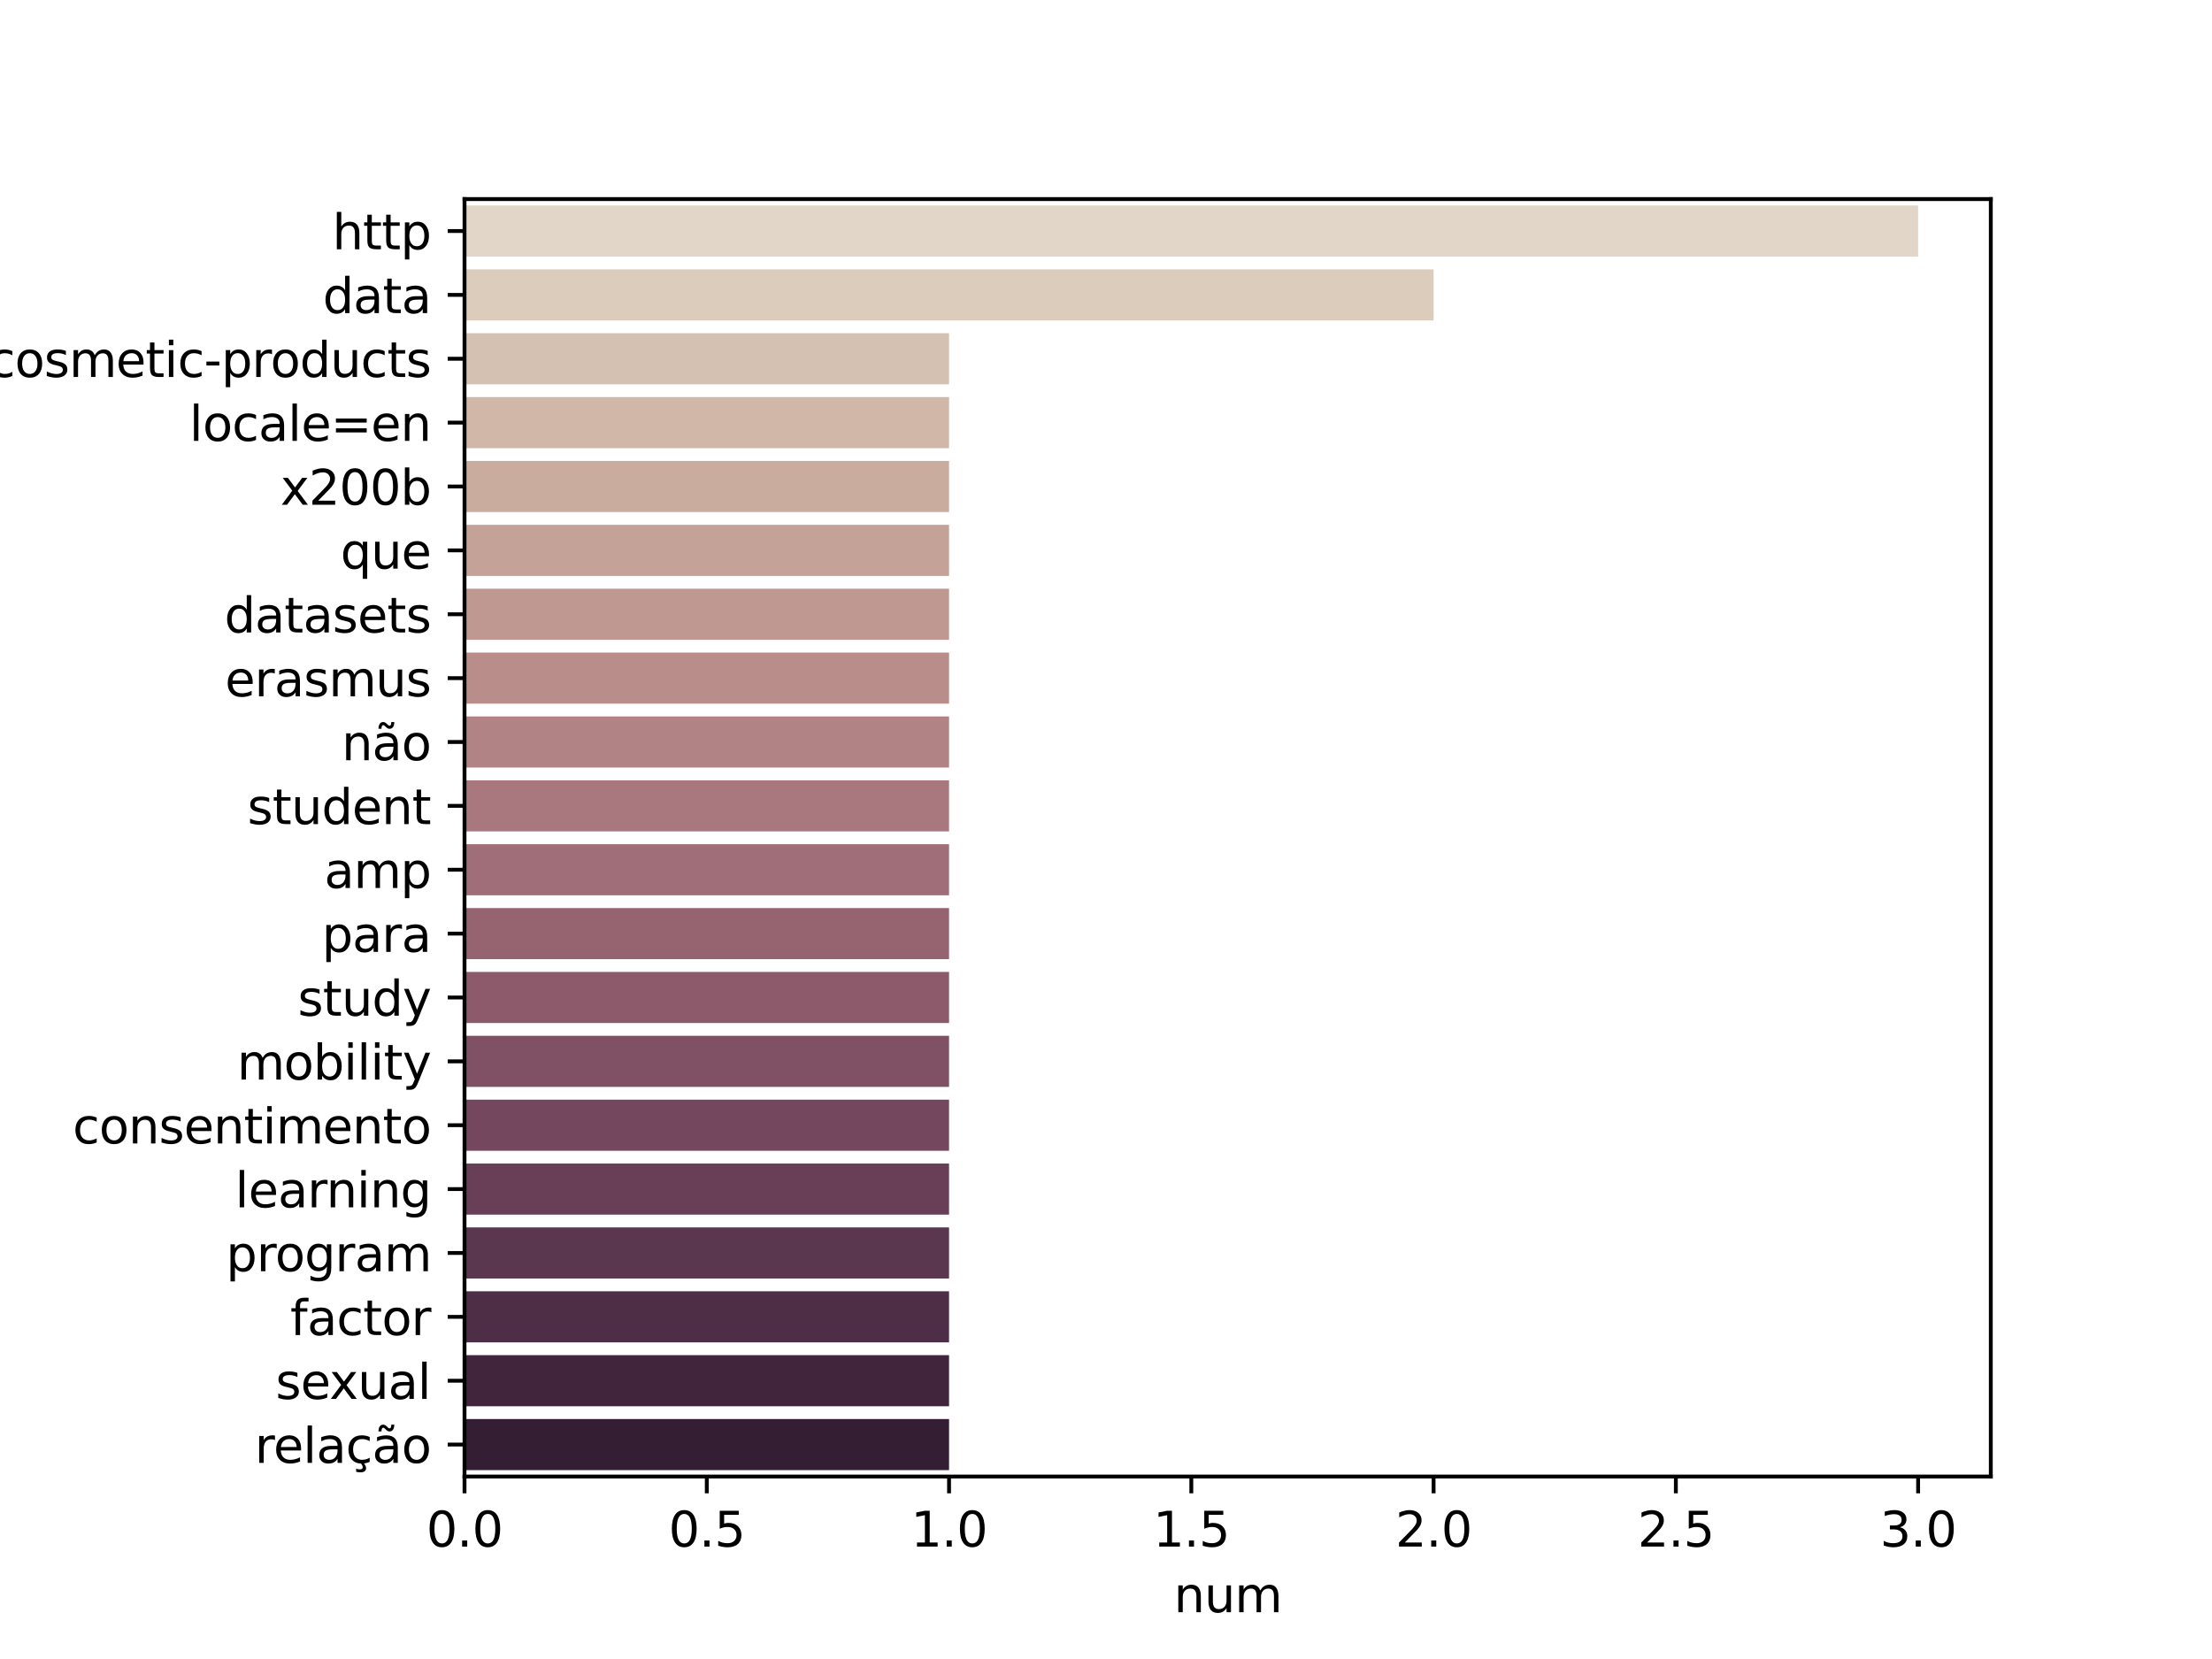 <?xml version="1.0" encoding="utf-8" standalone="no"?>
<!DOCTYPE svg PUBLIC "-//W3C//DTD SVG 1.1//EN"
  "http://www.w3.org/Graphics/SVG/1.1/DTD/svg11.dtd">
<svg xmlns:xlink="http://www.w3.org/1999/xlink" width="460.8pt" height="345.6pt" viewBox="0 0 460.8 345.6" xmlns="http://www.w3.org/2000/svg" version="1.1">
 <defs>
  <style type="text/css">*{stroke-linejoin: round; stroke-linecap: butt}</style>
 </defs>
 <g id="figure_1">
  <g id="patch_1">
   <path d="M 0 345.6 
L 460.8 345.6 
L 460.8 0 
L 0 0 
z
" style="fill: #ffffff"/>
  </g>
  <g id="axes_1">
   <g id="patch_2">
    <path d="M 96.768 307.584 
L 414.72 307.584 
L 414.72 41.472 
L 96.768 41.472 
z
" style="fill: #ffffff"/>
   </g>
   <g id="patch_3">
    <path d="M 96.768 42.803 
L 399.579 42.803 
L 399.579 53.447 
L 96.768 53.447 
z
" clip-path="url(#pf8a9dc7a94)" style="fill: #e1d6c7"/>
   </g>
   <g id="patch_4">
    <path d="M 96.768 56.108 
L 298.642 56.108 
L 298.642 66.753 
L 96.768 66.753 
z
" clip-path="url(#pf8a9dc7a94)" style="fill: #dbccbc"/>
   </g>
   <g id="patch_5">
    <path d="M 96.768 69.414 
L 197.705 69.414 
L 197.705 80.058 
L 96.768 80.058 
z
" clip-path="url(#pf8a9dc7a94)" style="fill: #d5c1b1"/>
   </g>
   <g id="patch_6">
    <path d="M 96.768 82.719 
L 197.705 82.719 
L 197.705 93.364 
L 96.768 93.364 
z
" clip-path="url(#pf8a9dc7a94)" style="fill: #d0b7a8"/>
   </g>
   <g id="patch_7">
    <path d="M 96.768 96.025 
L 197.705 96.025 
L 197.705 106.669 
L 96.768 106.669 
z
" clip-path="url(#pf8a9dc7a94)" style="fill: #caac9f"/>
   </g>
   <g id="patch_8">
    <path d="M 96.768 109.331 
L 197.705 109.331 
L 197.705 119.975 
L 96.768 119.975 
z
" clip-path="url(#pf8a9dc7a94)" style="fill: #c5a297"/>
   </g>
   <g id="patch_9">
    <path d="M 96.768 122.636 
L 197.705 122.636 
L 197.705 133.281 
L 96.768 133.281 
z
" clip-path="url(#pf8a9dc7a94)" style="fill: #bf9891"/>
   </g>
   <g id="patch_10">
    <path d="M 96.768 135.942 
L 197.705 135.942 
L 197.705 146.586 
L 96.768 146.586 
z
" clip-path="url(#pf8a9dc7a94)" style="fill: #b98d8a"/>
   </g>
   <g id="patch_11">
    <path d="M 96.768 149.247 
L 197.705 149.247 
L 197.705 159.892 
L 96.768 159.892 
z
" clip-path="url(#pf8a9dc7a94)" style="fill: #b28384"/>
   </g>
   <g id="patch_12">
    <path d="M 96.768 162.553 
L 197.705 162.553 
L 197.705 173.197 
L 96.768 173.197 
z
" clip-path="url(#pf8a9dc7a94)" style="fill: #a9787e"/>
   </g>
   <g id="patch_13">
    <path d="M 96.768 175.859 
L 197.705 175.859 
L 197.705 186.503 
L 96.768 186.503 
z
" clip-path="url(#pf8a9dc7a94)" style="fill: #a06e78"/>
   </g>
   <g id="patch_14">
    <path d="M 96.768 189.164 
L 197.705 189.164 
L 197.705 199.809 
L 96.768 199.809 
z
" clip-path="url(#pf8a9dc7a94)" style="fill: #966371"/>
   </g>
   <g id="patch_15">
    <path d="M 96.768 202.47 
L 197.705 202.47 
L 197.705 213.114 
L 96.768 213.114 
z
" clip-path="url(#pf8a9dc7a94)" style="fill: #8c5a6b"/>
   </g>
   <g id="patch_16">
    <path d="M 96.768 215.775 
L 197.705 215.775 
L 197.705 226.42 
L 96.768 226.42 
z
" clip-path="url(#pf8a9dc7a94)" style="fill: #805065"/>
   </g>
   <g id="patch_17">
    <path d="M 96.768 229.081 
L 197.705 229.081 
L 197.705 239.725 
L 96.768 239.725 
z
" clip-path="url(#pf8a9dc7a94)" style="fill: #74475e"/>
   </g>
   <g id="patch_18">
    <path d="M 96.768 242.387 
L 197.705 242.387 
L 197.705 253.031 
L 96.768 253.031 
z
" clip-path="url(#pf8a9dc7a94)" style="fill: #683f57"/>
   </g>
   <g id="patch_19">
    <path d="M 96.768 255.692 
L 197.705 255.692 
L 197.705 266.337 
L 96.768 266.337 
z
" clip-path="url(#pf8a9dc7a94)" style="fill: #5b364f"/>
   </g>
   <g id="patch_20">
    <path d="M 96.768 268.998 
L 197.705 268.998 
L 197.705 279.642 
L 96.768 279.642 
z
" clip-path="url(#pf8a9dc7a94)" style="fill: #4e2e46"/>
   </g>
   <g id="patch_21">
    <path d="M 96.768 282.303 
L 197.705 282.303 
L 197.705 292.948 
L 96.768 292.948 
z
" clip-path="url(#pf8a9dc7a94)" style="fill: #40253c"/>
   </g>
   <g id="patch_22">
    <path d="M 96.768 295.609 
L 197.705 295.609 
L 197.705 306.253 
L 96.768 306.253 
z
" clip-path="url(#pf8a9dc7a94)" style="fill: #331e33"/>
   </g>
   <g id="matplotlib.axis_1">
    <g id="xtick_1">
     <g id="line2d_1">
      <defs>
       <path id="mf144e8d1ea" d="M 0 0 
L 0 3.5 
" style="stroke: #000000; stroke-width: 0.8"/>
      </defs>
      <g>
       <use xlink:href="#mf144e8d1ea" x="96.768" y="307.584" style="stroke: #000000; stroke-width: 0.8"/>
      </g>
     </g>
     <g id="text_1">
      <!-- 0.0 -->
      <g transform="translate(88.816 322.182)scale(0.1 -0.1)">
       <defs>
        <path id="DejaVuSans-30" d="M 2034 4250 
Q 1547 4250 1301 3770 
Q 1056 3291 1056 2328 
Q 1056 1369 1301 889 
Q 1547 409 2034 409 
Q 2525 409 2770 889 
Q 3016 1369 3016 2328 
Q 3016 3291 2770 3770 
Q 2525 4250 2034 4250 
z
M 2034 4750 
Q 2819 4750 3233 4129 
Q 3647 3509 3647 2328 
Q 3647 1150 3233 529 
Q 2819 -91 2034 -91 
Q 1250 -91 836 529 
Q 422 1150 422 2328 
Q 422 3509 836 4129 
Q 1250 4750 2034 4750 
z
" transform="scale(0.016)"/>
        <path id="DejaVuSans-2e" d="M 684 794 
L 1344 794 
L 1344 0 
L 684 0 
L 684 794 
z
" transform="scale(0.016)"/>
       </defs>
       <use xlink:href="#DejaVuSans-30"/>
       <use xlink:href="#DejaVuSans-2e" x="63.623"/>
       <use xlink:href="#DejaVuSans-30" x="95.41"/>
      </g>
     </g>
    </g>
    <g id="xtick_2">
     <g id="line2d_2">
      <g>
       <use xlink:href="#mf144e8d1ea" x="147.237" y="307.584" style="stroke: #000000; stroke-width: 0.8"/>
      </g>
     </g>
     <g id="text_2">
      <!-- 0.5 -->
      <g transform="translate(139.285 322.182)scale(0.1 -0.1)">
       <defs>
        <path id="DejaVuSans-35" d="M 691 4666 
L 3169 4666 
L 3169 4134 
L 1269 4134 
L 1269 2991 
Q 1406 3038 1543 3061 
Q 1681 3084 1819 3084 
Q 2600 3084 3056 2656 
Q 3513 2228 3513 1497 
Q 3513 744 3044 326 
Q 2575 -91 1722 -91 
Q 1428 -91 1123 -41 
Q 819 9 494 109 
L 494 744 
Q 775 591 1075 516 
Q 1375 441 1709 441 
Q 2250 441 2565 725 
Q 2881 1009 2881 1497 
Q 2881 1984 2565 2268 
Q 2250 2553 1709 2553 
Q 1456 2553 1204 2497 
Q 953 2441 691 2322 
L 691 4666 
z
" transform="scale(0.016)"/>
       </defs>
       <use xlink:href="#DejaVuSans-30"/>
       <use xlink:href="#DejaVuSans-2e" x="63.623"/>
       <use xlink:href="#DejaVuSans-35" x="95.41"/>
      </g>
     </g>
    </g>
    <g id="xtick_3">
     <g id="line2d_3">
      <g>
       <use xlink:href="#mf144e8d1ea" x="197.705" y="307.584" style="stroke: #000000; stroke-width: 0.8"/>
      </g>
     </g>
     <g id="text_3">
      <!-- 1.0 -->
      <g transform="translate(189.754 322.182)scale(0.1 -0.1)">
       <defs>
        <path id="DejaVuSans-31" d="M 794 531 
L 1825 531 
L 1825 4091 
L 703 3866 
L 703 4441 
L 1819 4666 
L 2450 4666 
L 2450 531 
L 3481 531 
L 3481 0 
L 794 0 
L 794 531 
z
" transform="scale(0.016)"/>
       </defs>
       <use xlink:href="#DejaVuSans-31"/>
       <use xlink:href="#DejaVuSans-2e" x="63.623"/>
       <use xlink:href="#DejaVuSans-30" x="95.41"/>
      </g>
     </g>
    </g>
    <g id="xtick_4">
     <g id="line2d_4">
      <g>
       <use xlink:href="#mf144e8d1ea" x="248.174" y="307.584" style="stroke: #000000; stroke-width: 0.8"/>
      </g>
     </g>
     <g id="text_4">
      <!-- 1.5 -->
      <g transform="translate(240.222 322.182)scale(0.1 -0.1)">
       <use xlink:href="#DejaVuSans-31"/>
       <use xlink:href="#DejaVuSans-2e" x="63.623"/>
       <use xlink:href="#DejaVuSans-35" x="95.41"/>
      </g>
     </g>
    </g>
    <g id="xtick_5">
     <g id="line2d_5">
      <g>
       <use xlink:href="#mf144e8d1ea" x="298.642" y="307.584" style="stroke: #000000; stroke-width: 0.8"/>
      </g>
     </g>
     <g id="text_5">
      <!-- 2.0 -->
      <g transform="translate(290.691 322.182)scale(0.1 -0.1)">
       <defs>
        <path id="DejaVuSans-32" d="M 1228 531 
L 3431 531 
L 3431 0 
L 469 0 
L 469 531 
Q 828 903 1448 1529 
Q 2069 2156 2228 2338 
Q 2531 2678 2651 2914 
Q 2772 3150 2772 3378 
Q 2772 3750 2511 3984 
Q 2250 4219 1831 4219 
Q 1534 4219 1204 4116 
Q 875 4013 500 3803 
L 500 4441 
Q 881 4594 1212 4672 
Q 1544 4750 1819 4750 
Q 2544 4750 2975 4387 
Q 3406 4025 3406 3419 
Q 3406 3131 3298 2873 
Q 3191 2616 2906 2266 
Q 2828 2175 2409 1742 
Q 1991 1309 1228 531 
z
" transform="scale(0.016)"/>
       </defs>
       <use xlink:href="#DejaVuSans-32"/>
       <use xlink:href="#DejaVuSans-2e" x="63.623"/>
       <use xlink:href="#DejaVuSans-30" x="95.41"/>
      </g>
     </g>
    </g>
    <g id="xtick_6">
     <g id="line2d_6">
      <g>
       <use xlink:href="#mf144e8d1ea" x="349.111" y="307.584" style="stroke: #000000; stroke-width: 0.8"/>
      </g>
     </g>
     <g id="text_6">
      <!-- 2.5 -->
      <g transform="translate(341.159 322.182)scale(0.1 -0.1)">
       <use xlink:href="#DejaVuSans-32"/>
       <use xlink:href="#DejaVuSans-2e" x="63.623"/>
       <use xlink:href="#DejaVuSans-35" x="95.41"/>
      </g>
     </g>
    </g>
    <g id="xtick_7">
     <g id="line2d_7">
      <g>
       <use xlink:href="#mf144e8d1ea" x="399.579" y="307.584" style="stroke: #000000; stroke-width: 0.8"/>
      </g>
     </g>
     <g id="text_7">
      <!-- 3.0 -->
      <g transform="translate(391.628 322.182)scale(0.1 -0.1)">
       <defs>
        <path id="DejaVuSans-33" d="M 2597 2516 
Q 3050 2419 3304 2112 
Q 3559 1806 3559 1356 
Q 3559 666 3084 287 
Q 2609 -91 1734 -91 
Q 1441 -91 1130 -33 
Q 819 25 488 141 
L 488 750 
Q 750 597 1062 519 
Q 1375 441 1716 441 
Q 2309 441 2620 675 
Q 2931 909 2931 1356 
Q 2931 1769 2642 2001 
Q 2353 2234 1838 2234 
L 1294 2234 
L 1294 2753 
L 1863 2753 
Q 2328 2753 2575 2939 
Q 2822 3125 2822 3475 
Q 2822 3834 2567 4026 
Q 2313 4219 1838 4219 
Q 1578 4219 1281 4162 
Q 984 4106 628 3988 
L 628 4550 
Q 988 4650 1302 4700 
Q 1616 4750 1894 4750 
Q 2613 4750 3031 4423 
Q 3450 4097 3450 3541 
Q 3450 3153 3228 2886 
Q 3006 2619 2597 2516 
z
" transform="scale(0.016)"/>
       </defs>
       <use xlink:href="#DejaVuSans-33"/>
       <use xlink:href="#DejaVuSans-2e" x="63.623"/>
       <use xlink:href="#DejaVuSans-30" x="95.41"/>
      </g>
     </g>
    </g>
    <g id="text_8">
     <!-- num -->
     <g transform="translate(244.536 335.861)scale(0.1 -0.1)">
      <defs>
       <path id="DejaVuSans-6e" d="M 3513 2113 
L 3513 0 
L 2938 0 
L 2938 2094 
Q 2938 2591 2744 2837 
Q 2550 3084 2163 3084 
Q 1697 3084 1428 2787 
Q 1159 2491 1159 1978 
L 1159 0 
L 581 0 
L 581 3500 
L 1159 3500 
L 1159 2956 
Q 1366 3272 1645 3428 
Q 1925 3584 2291 3584 
Q 2894 3584 3203 3211 
Q 3513 2838 3513 2113 
z
" transform="scale(0.016)"/>
       <path id="DejaVuSans-75" d="M 544 1381 
L 544 3500 
L 1119 3500 
L 1119 1403 
Q 1119 906 1312 657 
Q 1506 409 1894 409 
Q 2359 409 2629 706 
Q 2900 1003 2900 1516 
L 2900 3500 
L 3475 3500 
L 3475 0 
L 2900 0 
L 2900 538 
Q 2691 219 2414 64 
Q 2138 -91 1772 -91 
Q 1169 -91 856 284 
Q 544 659 544 1381 
z
M 1991 3584 
L 1991 3584 
z
" transform="scale(0.016)"/>
       <path id="DejaVuSans-6d" d="M 3328 2828 
Q 3544 3216 3844 3400 
Q 4144 3584 4550 3584 
Q 5097 3584 5394 3201 
Q 5691 2819 5691 2113 
L 5691 0 
L 5113 0 
L 5113 2094 
Q 5113 2597 4934 2840 
Q 4756 3084 4391 3084 
Q 3944 3084 3684 2787 
Q 3425 2491 3425 1978 
L 3425 0 
L 2847 0 
L 2847 2094 
Q 2847 2600 2669 2842 
Q 2491 3084 2119 3084 
Q 1678 3084 1418 2786 
Q 1159 2488 1159 1978 
L 1159 0 
L 581 0 
L 581 3500 
L 1159 3500 
L 1159 2956 
Q 1356 3278 1631 3431 
Q 1906 3584 2284 3584 
Q 2666 3584 2933 3390 
Q 3200 3197 3328 2828 
z
" transform="scale(0.016)"/>
      </defs>
      <use xlink:href="#DejaVuSans-6e"/>
      <use xlink:href="#DejaVuSans-75" x="63.379"/>
      <use xlink:href="#DejaVuSans-6d" x="126.758"/>
     </g>
    </g>
   </g>
   <g id="matplotlib.axis_2">
    <g id="ytick_1">
     <g id="line2d_8">
      <defs>
       <path id="md3e082d4e5" d="M 0 0 
L -3.5 0 
" style="stroke: #000000; stroke-width: 0.8"/>
      </defs>
      <g>
       <use xlink:href="#md3e082d4e5" x="96.768" y="48.125" style="stroke: #000000; stroke-width: 0.8"/>
      </g>
     </g>
     <g id="text_9">
      <!-- http -->
      <g transform="translate(69.241 51.924)scale(0.1 -0.1)">
       <defs>
        <path id="DejaVuSans-68" d="M 3513 2113 
L 3513 0 
L 2938 0 
L 2938 2094 
Q 2938 2591 2744 2837 
Q 2550 3084 2163 3084 
Q 1697 3084 1428 2787 
Q 1159 2491 1159 1978 
L 1159 0 
L 581 0 
L 581 4863 
L 1159 4863 
L 1159 2956 
Q 1366 3272 1645 3428 
Q 1925 3584 2291 3584 
Q 2894 3584 3203 3211 
Q 3513 2838 3513 2113 
z
" transform="scale(0.016)"/>
        <path id="DejaVuSans-74" d="M 1172 4494 
L 1172 3500 
L 2356 3500 
L 2356 3053 
L 1172 3053 
L 1172 1153 
Q 1172 725 1289 603 
Q 1406 481 1766 481 
L 2356 481 
L 2356 0 
L 1766 0 
Q 1100 0 847 248 
Q 594 497 594 1153 
L 594 3053 
L 172 3053 
L 172 3500 
L 594 3500 
L 594 4494 
L 1172 4494 
z
" transform="scale(0.016)"/>
        <path id="DejaVuSans-70" d="M 1159 525 
L 1159 -1331 
L 581 -1331 
L 581 3500 
L 1159 3500 
L 1159 2969 
Q 1341 3281 1617 3432 
Q 1894 3584 2278 3584 
Q 2916 3584 3314 3078 
Q 3713 2572 3713 1747 
Q 3713 922 3314 415 
Q 2916 -91 2278 -91 
Q 1894 -91 1617 61 
Q 1341 213 1159 525 
z
M 3116 1747 
Q 3116 2381 2855 2742 
Q 2594 3103 2138 3103 
Q 1681 3103 1420 2742 
Q 1159 2381 1159 1747 
Q 1159 1113 1420 752 
Q 1681 391 2138 391 
Q 2594 391 2855 752 
Q 3116 1113 3116 1747 
z
" transform="scale(0.016)"/>
       </defs>
       <use xlink:href="#DejaVuSans-68"/>
       <use xlink:href="#DejaVuSans-74" x="63.379"/>
       <use xlink:href="#DejaVuSans-74" x="102.588"/>
       <use xlink:href="#DejaVuSans-70" x="141.797"/>
      </g>
     </g>
    </g>
    <g id="ytick_2">
     <g id="line2d_9">
      <g>
       <use xlink:href="#md3e082d4e5" x="96.768" y="61.43" style="stroke: #000000; stroke-width: 0.8"/>
      </g>
     </g>
     <g id="text_10">
      <!-- data -->
      <g transform="translate(67.243 65.23)scale(0.1 -0.1)">
       <defs>
        <path id="DejaVuSans-64" d="M 2906 2969 
L 2906 4863 
L 3481 4863 
L 3481 0 
L 2906 0 
L 2906 525 
Q 2725 213 2448 61 
Q 2172 -91 1784 -91 
Q 1150 -91 751 415 
Q 353 922 353 1747 
Q 353 2572 751 3078 
Q 1150 3584 1784 3584 
Q 2172 3584 2448 3432 
Q 2725 3281 2906 2969 
z
M 947 1747 
Q 947 1113 1208 752 
Q 1469 391 1925 391 
Q 2381 391 2643 752 
Q 2906 1113 2906 1747 
Q 2906 2381 2643 2742 
Q 2381 3103 1925 3103 
Q 1469 3103 1208 2742 
Q 947 2381 947 1747 
z
" transform="scale(0.016)"/>
        <path id="DejaVuSans-61" d="M 2194 1759 
Q 1497 1759 1228 1600 
Q 959 1441 959 1056 
Q 959 750 1161 570 
Q 1363 391 1709 391 
Q 2188 391 2477 730 
Q 2766 1069 2766 1631 
L 2766 1759 
L 2194 1759 
z
M 3341 1997 
L 3341 0 
L 2766 0 
L 2766 531 
Q 2569 213 2275 61 
Q 1981 -91 1556 -91 
Q 1019 -91 701 211 
Q 384 513 384 1019 
Q 384 1609 779 1909 
Q 1175 2209 1959 2209 
L 2766 2209 
L 2766 2266 
Q 2766 2663 2505 2880 
Q 2244 3097 1772 3097 
Q 1472 3097 1187 3025 
Q 903 2953 641 2809 
L 641 3341 
Q 956 3463 1253 3523 
Q 1550 3584 1831 3584 
Q 2591 3584 2966 3190 
Q 3341 2797 3341 1997 
z
" transform="scale(0.016)"/>
       </defs>
       <use xlink:href="#DejaVuSans-64"/>
       <use xlink:href="#DejaVuSans-61" x="63.477"/>
       <use xlink:href="#DejaVuSans-74" x="124.756"/>
       <use xlink:href="#DejaVuSans-61" x="163.965"/>
      </g>
     </g>
    </g>
    <g id="ytick_3">
     <g id="line2d_10">
      <g>
       <use xlink:href="#md3e082d4e5" x="96.768" y="74.736" style="stroke: #000000; stroke-width: 0.8"/>
      </g>
     </g>
     <g id="text_11">
      <!-- //data.europa.eu/data/datasets/cosmetic-ingredient-database-2-list-of-substances-prohibited-in-cosmetic-products -->
      <g transform="translate(-482.755 78.535)scale(0.1 -0.1)">
       <defs>
        <path id="DejaVuSans-2f" d="M 1625 4666 
L 2156 4666 
L 531 -594 
L 0 -594 
L 1625 4666 
z
" transform="scale(0.016)"/>
        <path id="DejaVuSans-65" d="M 3597 1894 
L 3597 1613 
L 953 1613 
Q 991 1019 1311 708 
Q 1631 397 2203 397 
Q 2534 397 2845 478 
Q 3156 559 3463 722 
L 3463 178 
Q 3153 47 2828 -22 
Q 2503 -91 2169 -91 
Q 1331 -91 842 396 
Q 353 884 353 1716 
Q 353 2575 817 3079 
Q 1281 3584 2069 3584 
Q 2775 3584 3186 3129 
Q 3597 2675 3597 1894 
z
M 3022 2063 
Q 3016 2534 2758 2815 
Q 2500 3097 2075 3097 
Q 1594 3097 1305 2825 
Q 1016 2553 972 2059 
L 3022 2063 
z
" transform="scale(0.016)"/>
        <path id="DejaVuSans-72" d="M 2631 2963 
Q 2534 3019 2420 3045 
Q 2306 3072 2169 3072 
Q 1681 3072 1420 2755 
Q 1159 2438 1159 1844 
L 1159 0 
L 581 0 
L 581 3500 
L 1159 3500 
L 1159 2956 
Q 1341 3275 1631 3429 
Q 1922 3584 2338 3584 
Q 2397 3584 2469 3576 
Q 2541 3569 2628 3553 
L 2631 2963 
z
" transform="scale(0.016)"/>
        <path id="DejaVuSans-6f" d="M 1959 3097 
Q 1497 3097 1228 2736 
Q 959 2375 959 1747 
Q 959 1119 1226 758 
Q 1494 397 1959 397 
Q 2419 397 2687 759 
Q 2956 1122 2956 1747 
Q 2956 2369 2687 2733 
Q 2419 3097 1959 3097 
z
M 1959 3584 
Q 2709 3584 3137 3096 
Q 3566 2609 3566 1747 
Q 3566 888 3137 398 
Q 2709 -91 1959 -91 
Q 1206 -91 779 398 
Q 353 888 353 1747 
Q 353 2609 779 3096 
Q 1206 3584 1959 3584 
z
" transform="scale(0.016)"/>
        <path id="DejaVuSans-73" d="M 2834 3397 
L 2834 2853 
Q 2591 2978 2328 3040 
Q 2066 3103 1784 3103 
Q 1356 3103 1142 2972 
Q 928 2841 928 2578 
Q 928 2378 1081 2264 
Q 1234 2150 1697 2047 
L 1894 2003 
Q 2506 1872 2764 1633 
Q 3022 1394 3022 966 
Q 3022 478 2636 193 
Q 2250 -91 1575 -91 
Q 1294 -91 989 -36 
Q 684 19 347 128 
L 347 722 
Q 666 556 975 473 
Q 1284 391 1588 391 
Q 1994 391 2212 530 
Q 2431 669 2431 922 
Q 2431 1156 2273 1281 
Q 2116 1406 1581 1522 
L 1381 1569 
Q 847 1681 609 1914 
Q 372 2147 372 2553 
Q 372 3047 722 3315 
Q 1072 3584 1716 3584 
Q 2034 3584 2315 3537 
Q 2597 3491 2834 3397 
z
" transform="scale(0.016)"/>
        <path id="DejaVuSans-63" d="M 3122 3366 
L 3122 2828 
Q 2878 2963 2633 3030 
Q 2388 3097 2138 3097 
Q 1578 3097 1268 2742 
Q 959 2388 959 1747 
Q 959 1106 1268 751 
Q 1578 397 2138 397 
Q 2388 397 2633 464 
Q 2878 531 3122 666 
L 3122 134 
Q 2881 22 2623 -34 
Q 2366 -91 2075 -91 
Q 1284 -91 818 406 
Q 353 903 353 1747 
Q 353 2603 823 3093 
Q 1294 3584 2113 3584 
Q 2378 3584 2631 3529 
Q 2884 3475 3122 3366 
z
" transform="scale(0.016)"/>
        <path id="DejaVuSans-69" d="M 603 3500 
L 1178 3500 
L 1178 0 
L 603 0 
L 603 3500 
z
M 603 4863 
L 1178 4863 
L 1178 4134 
L 603 4134 
L 603 4863 
z
" transform="scale(0.016)"/>
        <path id="DejaVuSans-2d" d="M 313 2009 
L 1997 2009 
L 1997 1497 
L 313 1497 
L 313 2009 
z
" transform="scale(0.016)"/>
        <path id="DejaVuSans-67" d="M 2906 1791 
Q 2906 2416 2648 2759 
Q 2391 3103 1925 3103 
Q 1463 3103 1205 2759 
Q 947 2416 947 1791 
Q 947 1169 1205 825 
Q 1463 481 1925 481 
Q 2391 481 2648 825 
Q 2906 1169 2906 1791 
z
M 3481 434 
Q 3481 -459 3084 -895 
Q 2688 -1331 1869 -1331 
Q 1566 -1331 1297 -1286 
Q 1028 -1241 775 -1147 
L 775 -588 
Q 1028 -725 1275 -790 
Q 1522 -856 1778 -856 
Q 2344 -856 2625 -561 
Q 2906 -266 2906 331 
L 2906 616 
Q 2728 306 2450 153 
Q 2172 0 1784 0 
Q 1141 0 747 490 
Q 353 981 353 1791 
Q 353 2603 747 3093 
Q 1141 3584 1784 3584 
Q 2172 3584 2450 3431 
Q 2728 3278 2906 2969 
L 2906 3500 
L 3481 3500 
L 3481 434 
z
" transform="scale(0.016)"/>
        <path id="DejaVuSans-62" d="M 3116 1747 
Q 3116 2381 2855 2742 
Q 2594 3103 2138 3103 
Q 1681 3103 1420 2742 
Q 1159 2381 1159 1747 
Q 1159 1113 1420 752 
Q 1681 391 2138 391 
Q 2594 391 2855 752 
Q 3116 1113 3116 1747 
z
M 1159 2969 
Q 1341 3281 1617 3432 
Q 1894 3584 2278 3584 
Q 2916 3584 3314 3078 
Q 3713 2572 3713 1747 
Q 3713 922 3314 415 
Q 2916 -91 2278 -91 
Q 1894 -91 1617 61 
Q 1341 213 1159 525 
L 1159 0 
L 581 0 
L 581 4863 
L 1159 4863 
L 1159 2969 
z
" transform="scale(0.016)"/>
        <path id="DejaVuSans-6c" d="M 603 4863 
L 1178 4863 
L 1178 0 
L 603 0 
L 603 4863 
z
" transform="scale(0.016)"/>
        <path id="DejaVuSans-66" d="M 2375 4863 
L 2375 4384 
L 1825 4384 
Q 1516 4384 1395 4259 
Q 1275 4134 1275 3809 
L 1275 3500 
L 2222 3500 
L 2222 3053 
L 1275 3053 
L 1275 0 
L 697 0 
L 697 3053 
L 147 3053 
L 147 3500 
L 697 3500 
L 697 3744 
Q 697 4328 969 4595 
Q 1241 4863 1831 4863 
L 2375 4863 
z
" transform="scale(0.016)"/>
       </defs>
       <use xlink:href="#DejaVuSans-2f"/>
       <use xlink:href="#DejaVuSans-2f" x="33.691"/>
       <use xlink:href="#DejaVuSans-64" x="67.383"/>
       <use xlink:href="#DejaVuSans-61" x="130.859"/>
       <use xlink:href="#DejaVuSans-74" x="192.139"/>
       <use xlink:href="#DejaVuSans-61" x="231.348"/>
       <use xlink:href="#DejaVuSans-2e" x="292.627"/>
       <use xlink:href="#DejaVuSans-65" x="324.414"/>
       <use xlink:href="#DejaVuSans-75" x="385.938"/>
       <use xlink:href="#DejaVuSans-72" x="449.316"/>
       <use xlink:href="#DejaVuSans-6f" x="488.18"/>
       <use xlink:href="#DejaVuSans-70" x="549.361"/>
       <use xlink:href="#DejaVuSans-61" x="612.838"/>
       <use xlink:href="#DejaVuSans-2e" x="674.117"/>
       <use xlink:href="#DejaVuSans-65" x="705.904"/>
       <use xlink:href="#DejaVuSans-75" x="767.428"/>
       <use xlink:href="#DejaVuSans-2f" x="830.807"/>
       <use xlink:href="#DejaVuSans-64" x="864.498"/>
       <use xlink:href="#DejaVuSans-61" x="927.975"/>
       <use xlink:href="#DejaVuSans-74" x="989.254"/>
       <use xlink:href="#DejaVuSans-61" x="1028.463"/>
       <use xlink:href="#DejaVuSans-2f" x="1089.742"/>
       <use xlink:href="#DejaVuSans-64" x="1123.434"/>
       <use xlink:href="#DejaVuSans-61" x="1186.91"/>
       <use xlink:href="#DejaVuSans-74" x="1248.189"/>
       <use xlink:href="#DejaVuSans-61" x="1287.398"/>
       <use xlink:href="#DejaVuSans-73" x="1348.678"/>
       <use xlink:href="#DejaVuSans-65" x="1400.777"/>
       <use xlink:href="#DejaVuSans-74" x="1462.301"/>
       <use xlink:href="#DejaVuSans-73" x="1501.51"/>
       <use xlink:href="#DejaVuSans-2f" x="1553.609"/>
       <use xlink:href="#DejaVuSans-63" x="1587.301"/>
       <use xlink:href="#DejaVuSans-6f" x="1642.281"/>
       <use xlink:href="#DejaVuSans-73" x="1703.463"/>
       <use xlink:href="#DejaVuSans-6d" x="1755.562"/>
       <use xlink:href="#DejaVuSans-65" x="1852.975"/>
       <use xlink:href="#DejaVuSans-74" x="1914.498"/>
       <use xlink:href="#DejaVuSans-69" x="1953.707"/>
       <use xlink:href="#DejaVuSans-63" x="1981.49"/>
       <use xlink:href="#DejaVuSans-2d" x="2036.471"/>
       <use xlink:href="#DejaVuSans-69" x="2072.555"/>
       <use xlink:href="#DejaVuSans-6e" x="2100.338"/>
       <use xlink:href="#DejaVuSans-67" x="2163.717"/>
       <use xlink:href="#DejaVuSans-72" x="2227.193"/>
       <use xlink:href="#DejaVuSans-65" x="2266.057"/>
       <use xlink:href="#DejaVuSans-64" x="2327.58"/>
       <use xlink:href="#DejaVuSans-69" x="2391.057"/>
       <use xlink:href="#DejaVuSans-65" x="2418.84"/>
       <use xlink:href="#DejaVuSans-6e" x="2480.363"/>
       <use xlink:href="#DejaVuSans-74" x="2543.742"/>
       <use xlink:href="#DejaVuSans-2d" x="2582.951"/>
       <use xlink:href="#DejaVuSans-64" x="2619.035"/>
       <use xlink:href="#DejaVuSans-61" x="2682.512"/>
       <use xlink:href="#DejaVuSans-74" x="2743.791"/>
       <use xlink:href="#DejaVuSans-61" x="2783"/>
       <use xlink:href="#DejaVuSans-62" x="2844.279"/>
       <use xlink:href="#DejaVuSans-61" x="2907.756"/>
       <use xlink:href="#DejaVuSans-73" x="2969.035"/>
       <use xlink:href="#DejaVuSans-65" x="3021.135"/>
       <use xlink:href="#DejaVuSans-2d" x="3082.658"/>
       <use xlink:href="#DejaVuSans-32" x="3118.742"/>
       <use xlink:href="#DejaVuSans-2d" x="3182.365"/>
       <use xlink:href="#DejaVuSans-6c" x="3218.449"/>
       <use xlink:href="#DejaVuSans-69" x="3246.232"/>
       <use xlink:href="#DejaVuSans-73" x="3274.016"/>
       <use xlink:href="#DejaVuSans-74" x="3326.115"/>
       <use xlink:href="#DejaVuSans-2d" x="3365.324"/>
       <use xlink:href="#DejaVuSans-6f" x="3403.283"/>
       <use xlink:href="#DejaVuSans-66" x="3464.465"/>
       <use xlink:href="#DejaVuSans-2d" x="3494.17"/>
       <use xlink:href="#DejaVuSans-73" x="3530.254"/>
       <use xlink:href="#DejaVuSans-75" x="3582.354"/>
       <use xlink:href="#DejaVuSans-62" x="3645.732"/>
       <use xlink:href="#DejaVuSans-73" x="3709.209"/>
       <use xlink:href="#DejaVuSans-74" x="3761.309"/>
       <use xlink:href="#DejaVuSans-61" x="3800.518"/>
       <use xlink:href="#DejaVuSans-6e" x="3861.797"/>
       <use xlink:href="#DejaVuSans-63" x="3925.176"/>
       <use xlink:href="#DejaVuSans-65" x="3980.156"/>
       <use xlink:href="#DejaVuSans-73" x="4041.68"/>
       <use xlink:href="#DejaVuSans-2d" x="4093.779"/>
       <use xlink:href="#DejaVuSans-70" x="4129.863"/>
       <use xlink:href="#DejaVuSans-72" x="4193.34"/>
       <use xlink:href="#DejaVuSans-6f" x="4232.203"/>
       <use xlink:href="#DejaVuSans-68" x="4293.385"/>
       <use xlink:href="#DejaVuSans-69" x="4356.764"/>
       <use xlink:href="#DejaVuSans-62" x="4384.547"/>
       <use xlink:href="#DejaVuSans-69" x="4448.023"/>
       <use xlink:href="#DejaVuSans-74" x="4475.807"/>
       <use xlink:href="#DejaVuSans-65" x="4515.016"/>
       <use xlink:href="#DejaVuSans-64" x="4576.539"/>
       <use xlink:href="#DejaVuSans-2d" x="4640.016"/>
       <use xlink:href="#DejaVuSans-69" x="4676.1"/>
       <use xlink:href="#DejaVuSans-6e" x="4703.883"/>
       <use xlink:href="#DejaVuSans-2d" x="4767.262"/>
       <use xlink:href="#DejaVuSans-63" x="4803.346"/>
       <use xlink:href="#DejaVuSans-6f" x="4858.326"/>
       <use xlink:href="#DejaVuSans-73" x="4919.508"/>
       <use xlink:href="#DejaVuSans-6d" x="4971.607"/>
       <use xlink:href="#DejaVuSans-65" x="5069.02"/>
       <use xlink:href="#DejaVuSans-74" x="5130.543"/>
       <use xlink:href="#DejaVuSans-69" x="5169.752"/>
       <use xlink:href="#DejaVuSans-63" x="5197.535"/>
       <use xlink:href="#DejaVuSans-2d" x="5252.516"/>
       <use xlink:href="#DejaVuSans-70" x="5288.6"/>
       <use xlink:href="#DejaVuSans-72" x="5352.076"/>
       <use xlink:href="#DejaVuSans-6f" x="5390.939"/>
       <use xlink:href="#DejaVuSans-64" x="5452.121"/>
       <use xlink:href="#DejaVuSans-75" x="5515.598"/>
       <use xlink:href="#DejaVuSans-63" x="5578.977"/>
       <use xlink:href="#DejaVuSans-74" x="5633.957"/>
       <use xlink:href="#DejaVuSans-73" x="5673.166"/>
      </g>
     </g>
    </g>
    <g id="ytick_4">
     <g id="line2d_11">
      <g>
       <use xlink:href="#md3e082d4e5" x="96.768" y="88.042" style="stroke: #000000; stroke-width: 0.8"/>
      </g>
     </g>
     <g id="text_12">
      <!-- locale=en -->
      <g transform="translate(39.443 91.841)scale(0.1 -0.1)">
       <defs>
        <path id="DejaVuSans-3d" d="M 678 2906 
L 4684 2906 
L 4684 2381 
L 678 2381 
L 678 2906 
z
M 678 1631 
L 4684 1631 
L 4684 1100 
L 678 1100 
L 678 1631 
z
" transform="scale(0.016)"/>
       </defs>
       <use xlink:href="#DejaVuSans-6c"/>
       <use xlink:href="#DejaVuSans-6f" x="27.783"/>
       <use xlink:href="#DejaVuSans-63" x="88.965"/>
       <use xlink:href="#DejaVuSans-61" x="143.945"/>
       <use xlink:href="#DejaVuSans-6c" x="205.225"/>
       <use xlink:href="#DejaVuSans-65" x="233.008"/>
       <use xlink:href="#DejaVuSans-3d" x="294.531"/>
       <use xlink:href="#DejaVuSans-65" x="378.32"/>
       <use xlink:href="#DejaVuSans-6e" x="439.844"/>
      </g>
     </g>
    </g>
    <g id="ytick_5">
     <g id="line2d_12">
      <g>
       <use xlink:href="#md3e082d4e5" x="96.768" y="101.347" style="stroke: #000000; stroke-width: 0.8"/>
      </g>
     </g>
     <g id="text_13">
      <!-- x200b -->
      <g transform="translate(58.413 105.146)scale(0.1 -0.1)">
       <defs>
        <path id="DejaVuSans-78" d="M 3513 3500 
L 2247 1797 
L 3578 0 
L 2900 0 
L 1881 1375 
L 863 0 
L 184 0 
L 1544 1831 
L 300 3500 
L 978 3500 
L 1906 2253 
L 2834 3500 
L 3513 3500 
z
" transform="scale(0.016)"/>
       </defs>
       <use xlink:href="#DejaVuSans-78"/>
       <use xlink:href="#DejaVuSans-32" x="59.18"/>
       <use xlink:href="#DejaVuSans-30" x="122.803"/>
       <use xlink:href="#DejaVuSans-30" x="186.426"/>
       <use xlink:href="#DejaVuSans-62" x="250.049"/>
      </g>
     </g>
    </g>
    <g id="ytick_6">
     <g id="line2d_13">
      <g>
       <use xlink:href="#md3e082d4e5" x="96.768" y="114.653" style="stroke: #000000; stroke-width: 0.8"/>
      </g>
     </g>
     <g id="text_14">
      <!-- que -->
      <g transform="translate(70.929 118.452)scale(0.1 -0.1)">
       <defs>
        <path id="DejaVuSans-71" d="M 947 1747 
Q 947 1113 1208 752 
Q 1469 391 1925 391 
Q 2381 391 2643 752 
Q 2906 1113 2906 1747 
Q 2906 2381 2643 2742 
Q 2381 3103 1925 3103 
Q 1469 3103 1208 2742 
Q 947 2381 947 1747 
z
M 2906 525 
Q 2725 213 2448 61 
Q 2172 -91 1784 -91 
Q 1150 -91 751 415 
Q 353 922 353 1747 
Q 353 2572 751 3078 
Q 1150 3584 1784 3584 
Q 2172 3584 2448 3432 
Q 2725 3281 2906 2969 
L 2906 3500 
L 3481 3500 
L 3481 -1331 
L 2906 -1331 
L 2906 525 
z
" transform="scale(0.016)"/>
       </defs>
       <use xlink:href="#DejaVuSans-71"/>
       <use xlink:href="#DejaVuSans-75" x="63.477"/>
       <use xlink:href="#DejaVuSans-65" x="126.855"/>
      </g>
     </g>
    </g>
    <g id="ytick_7">
     <g id="line2d_14">
      <g>
       <use xlink:href="#md3e082d4e5" x="96.768" y="127.958" style="stroke: #000000; stroke-width: 0.8"/>
      </g>
     </g>
     <g id="text_15">
      <!-- datasets -->
      <g transform="translate(46.751 131.758)scale(0.1 -0.1)">
       <use xlink:href="#DejaVuSans-64"/>
       <use xlink:href="#DejaVuSans-61" x="63.477"/>
       <use xlink:href="#DejaVuSans-74" x="124.756"/>
       <use xlink:href="#DejaVuSans-61" x="163.965"/>
       <use xlink:href="#DejaVuSans-73" x="225.244"/>
       <use xlink:href="#DejaVuSans-65" x="277.344"/>
       <use xlink:href="#DejaVuSans-74" x="338.867"/>
       <use xlink:href="#DejaVuSans-73" x="378.076"/>
      </g>
     </g>
    </g>
    <g id="ytick_8">
     <g id="line2d_15">
      <g>
       <use xlink:href="#md3e082d4e5" x="96.768" y="141.264" style="stroke: #000000; stroke-width: 0.8"/>
      </g>
     </g>
     <g id="text_16">
      <!-- erasmus -->
      <g transform="translate(46.879 145.063)scale(0.1 -0.1)">
       <use xlink:href="#DejaVuSans-65"/>
       <use xlink:href="#DejaVuSans-72" x="61.523"/>
       <use xlink:href="#DejaVuSans-61" x="102.637"/>
       <use xlink:href="#DejaVuSans-73" x="163.916"/>
       <use xlink:href="#DejaVuSans-6d" x="216.016"/>
       <use xlink:href="#DejaVuSans-75" x="313.428"/>
       <use xlink:href="#DejaVuSans-73" x="376.807"/>
      </g>
     </g>
    </g>
    <g id="ytick_9">
     <g id="line2d_16">
      <g>
       <use xlink:href="#md3e082d4e5" x="96.768" y="154.57" style="stroke: #000000; stroke-width: 0.8"/>
      </g>
     </g>
     <g id="text_17">
      <!-- não -->
      <g transform="translate(71.184 158.369)scale(0.1 -0.1)">
       <defs>
        <path id="DejaVuSans-e3" d="M 2194 1759 
Q 1497 1759 1228 1600 
Q 959 1441 959 1056 
Q 959 750 1161 570 
Q 1363 391 1709 391 
Q 2188 391 2477 730 
Q 2766 1069 2766 1631 
L 2766 1759 
L 2194 1759 
z
M 3341 1997 
L 3341 0 
L 2766 0 
L 2766 531 
Q 2569 213 2275 61 
Q 1981 -91 1556 -91 
Q 1019 -91 701 211 
Q 384 513 384 1019 
Q 384 1609 779 1909 
Q 1175 2209 1959 2209 
L 2766 2209 
L 2766 2266 
Q 2766 2663 2505 2880 
Q 2244 3097 1772 3097 
Q 1472 3097 1187 3025 
Q 903 2953 641 2809 
L 641 3341 
Q 956 3463 1253 3523 
Q 1550 3584 1831 3584 
Q 2591 3584 2966 3190 
Q 3341 2797 3341 1997 
z
M 1844 4281 
L 1665 4453 
Q 1597 4516 1545 4545 
Q 1494 4575 1453 4575 
Q 1334 4575 1278 4461 
Q 1222 4347 1215 4091 
L 825 4091 
Q 831 4513 990 4742 
Q 1150 4972 1434 4972 
Q 1553 4972 1653 4928 
Q 1753 4884 1869 4781 
L 2047 4609 
Q 2115 4547 2167 4517 
Q 2219 4488 2259 4488 
Q 2378 4488 2434 4602 
Q 2490 4716 2497 4972 
L 2887 4972 
Q 2881 4550 2721 4320 
Q 2562 4091 2278 4091 
Q 2159 4091 2059 4134 
Q 1959 4178 1844 4281 
z
" transform="scale(0.016)"/>
       </defs>
       <use xlink:href="#DejaVuSans-6e"/>
       <use xlink:href="#DejaVuSans-e3" x="63.379"/>
       <use xlink:href="#DejaVuSans-6f" x="124.658"/>
      </g>
     </g>
    </g>
    <g id="ytick_10">
     <g id="line2d_17">
      <g>
       <use xlink:href="#md3e082d4e5" x="96.768" y="167.875" style="stroke: #000000; stroke-width: 0.8"/>
      </g>
     </g>
     <g id="text_18">
      <!-- student -->
      <g transform="translate(51.541 171.674)scale(0.1 -0.1)">
       <use xlink:href="#DejaVuSans-73"/>
       <use xlink:href="#DejaVuSans-74" x="52.1"/>
       <use xlink:href="#DejaVuSans-75" x="91.309"/>
       <use xlink:href="#DejaVuSans-64" x="154.688"/>
       <use xlink:href="#DejaVuSans-65" x="218.164"/>
       <use xlink:href="#DejaVuSans-6e" x="279.688"/>
       <use xlink:href="#DejaVuSans-74" x="343.066"/>
      </g>
     </g>
    </g>
    <g id="ytick_11">
     <g id="line2d_18">
      <g>
       <use xlink:href="#md3e082d4e5" x="96.768" y="181.181" style="stroke: #000000; stroke-width: 0.8"/>
      </g>
     </g>
     <g id="text_19">
      <!-- amp -->
      <g transform="translate(67.551 184.98)scale(0.1 -0.1)">
       <use xlink:href="#DejaVuSans-61"/>
       <use xlink:href="#DejaVuSans-6d" x="61.279"/>
       <use xlink:href="#DejaVuSans-70" x="158.691"/>
      </g>
     </g>
    </g>
    <g id="ytick_12">
     <g id="line2d_19">
      <g>
       <use xlink:href="#md3e082d4e5" x="96.768" y="194.486" style="stroke: #000000; stroke-width: 0.8"/>
      </g>
     </g>
     <g id="text_20">
      <!-- para -->
      <g transform="translate(67.052 198.286)scale(0.1 -0.1)">
       <use xlink:href="#DejaVuSans-70"/>
       <use xlink:href="#DejaVuSans-61" x="63.477"/>
       <use xlink:href="#DejaVuSans-72" x="124.756"/>
       <use xlink:href="#DejaVuSans-61" x="165.869"/>
      </g>
     </g>
    </g>
    <g id="ytick_13">
     <g id="line2d_20">
      <g>
       <use xlink:href="#md3e082d4e5" x="96.768" y="207.792" style="stroke: #000000; stroke-width: 0.8"/>
      </g>
     </g>
     <g id="text_21">
      <!-- study -->
      <g transform="translate(62.034 211.591)scale(0.1 -0.1)">
       <defs>
        <path id="DejaVuSans-79" d="M 2059 -325 
Q 1816 -950 1584 -1140 
Q 1353 -1331 966 -1331 
L 506 -1331 
L 506 -850 
L 844 -850 
Q 1081 -850 1212 -737 
Q 1344 -625 1503 -206 
L 1606 56 
L 191 3500 
L 800 3500 
L 1894 763 
L 2988 3500 
L 3597 3500 
L 2059 -325 
z
" transform="scale(0.016)"/>
       </defs>
       <use xlink:href="#DejaVuSans-73"/>
       <use xlink:href="#DejaVuSans-74" x="52.1"/>
       <use xlink:href="#DejaVuSans-75" x="91.309"/>
       <use xlink:href="#DejaVuSans-64" x="154.688"/>
       <use xlink:href="#DejaVuSans-79" x="218.164"/>
      </g>
     </g>
    </g>
    <g id="ytick_14">
     <g id="line2d_21">
      <g>
       <use xlink:href="#md3e082d4e5" x="96.768" y="221.098" style="stroke: #000000; stroke-width: 0.8"/>
      </g>
     </g>
     <g id="text_22">
      <!-- mobility -->
      <g transform="translate(49.387 224.897)scale(0.1 -0.1)">
       <use xlink:href="#DejaVuSans-6d"/>
       <use xlink:href="#DejaVuSans-6f" x="97.412"/>
       <use xlink:href="#DejaVuSans-62" x="158.594"/>
       <use xlink:href="#DejaVuSans-69" x="222.07"/>
       <use xlink:href="#DejaVuSans-6c" x="249.854"/>
       <use xlink:href="#DejaVuSans-69" x="277.637"/>
       <use xlink:href="#DejaVuSans-74" x="305.42"/>
       <use xlink:href="#DejaVuSans-79" x="344.629"/>
      </g>
     </g>
    </g>
    <g id="ytick_15">
     <g id="line2d_22">
      <g>
       <use xlink:href="#md3e082d4e5" x="96.768" y="234.403" style="stroke: #000000; stroke-width: 0.8"/>
      </g>
     </g>
     <g id="text_23">
      <!-- consentimento -->
      <g transform="translate(15.145 238.202)scale(0.1 -0.1)">
       <use xlink:href="#DejaVuSans-63"/>
       <use xlink:href="#DejaVuSans-6f" x="54.98"/>
       <use xlink:href="#DejaVuSans-6e" x="116.162"/>
       <use xlink:href="#DejaVuSans-73" x="179.541"/>
       <use xlink:href="#DejaVuSans-65" x="231.641"/>
       <use xlink:href="#DejaVuSans-6e" x="293.164"/>
       <use xlink:href="#DejaVuSans-74" x="356.543"/>
       <use xlink:href="#DejaVuSans-69" x="395.752"/>
       <use xlink:href="#DejaVuSans-6d" x="423.535"/>
       <use xlink:href="#DejaVuSans-65" x="520.947"/>
       <use xlink:href="#DejaVuSans-6e" x="582.471"/>
       <use xlink:href="#DejaVuSans-74" x="645.85"/>
       <use xlink:href="#DejaVuSans-6f" x="685.059"/>
      </g>
     </g>
    </g>
    <g id="ytick_16">
     <g id="line2d_23">
      <g>
       <use xlink:href="#md3e082d4e5" x="96.768" y="247.709" style="stroke: #000000; stroke-width: 0.8"/>
      </g>
     </g>
     <g id="text_24">
      <!-- learning -->
      <g transform="translate(48.971 251.508)scale(0.1 -0.1)">
       <use xlink:href="#DejaVuSans-6c"/>
       <use xlink:href="#DejaVuSans-65" x="27.783"/>
       <use xlink:href="#DejaVuSans-61" x="89.307"/>
       <use xlink:href="#DejaVuSans-72" x="150.586"/>
       <use xlink:href="#DejaVuSans-6e" x="189.949"/>
       <use xlink:href="#DejaVuSans-69" x="253.328"/>
       <use xlink:href="#DejaVuSans-6e" x="281.111"/>
       <use xlink:href="#DejaVuSans-67" x="344.49"/>
      </g>
     </g>
    </g>
    <g id="ytick_17">
     <g id="line2d_24">
      <g>
       <use xlink:href="#md3e082d4e5" x="96.768" y="261.014" style="stroke: #000000; stroke-width: 0.8"/>
      </g>
     </g>
     <g id="text_25">
      <!-- program -->
      <g transform="translate(47.087 264.814)scale(0.1 -0.1)">
       <use xlink:href="#DejaVuSans-70"/>
       <use xlink:href="#DejaVuSans-72" x="63.477"/>
       <use xlink:href="#DejaVuSans-6f" x="102.34"/>
       <use xlink:href="#DejaVuSans-67" x="163.521"/>
       <use xlink:href="#DejaVuSans-72" x="226.998"/>
       <use xlink:href="#DejaVuSans-61" x="268.111"/>
       <use xlink:href="#DejaVuSans-6d" x="329.391"/>
      </g>
     </g>
    </g>
    <g id="ytick_18">
     <g id="line2d_25">
      <g>
       <use xlink:href="#md3e082d4e5" x="96.768" y="274.32" style="stroke: #000000; stroke-width: 0.8"/>
      </g>
     </g>
     <g id="text_26">
      <!-- factor -->
      <g transform="translate(60.471 278.119)scale(0.1 -0.1)">
       <use xlink:href="#DejaVuSans-66"/>
       <use xlink:href="#DejaVuSans-61" x="35.205"/>
       <use xlink:href="#DejaVuSans-63" x="96.484"/>
       <use xlink:href="#DejaVuSans-74" x="151.465"/>
       <use xlink:href="#DejaVuSans-6f" x="190.674"/>
       <use xlink:href="#DejaVuSans-72" x="251.855"/>
      </g>
     </g>
    </g>
    <g id="ytick_19">
     <g id="line2d_26">
      <g>
       <use xlink:href="#md3e082d4e5" x="96.768" y="287.626" style="stroke: #000000; stroke-width: 0.8"/>
      </g>
     </g>
     <g id="text_27">
      <!-- sexual -->
      <g transform="translate(57.418 291.425)scale(0.1 -0.1)">
       <use xlink:href="#DejaVuSans-73"/>
       <use xlink:href="#DejaVuSans-65" x="52.1"/>
       <use xlink:href="#DejaVuSans-78" x="111.873"/>
       <use xlink:href="#DejaVuSans-75" x="171.053"/>
       <use xlink:href="#DejaVuSans-61" x="234.432"/>
       <use xlink:href="#DejaVuSans-6c" x="295.711"/>
      </g>
     </g>
    </g>
    <g id="ytick_20">
     <g id="line2d_27">
      <g>
       <use xlink:href="#md3e082d4e5" x="96.768" y="300.931" style="stroke: #000000; stroke-width: 0.8"/>
      </g>
     </g>
     <g id="text_28">
      <!-- relação -->
      <g transform="translate(53.077 304.74)scale(0.1 -0.1)">
       <defs>
        <path id="DejaVuSans-e7" d="M 3122 3366 
L 3122 2828 
Q 2878 2963 2633 3030 
Q 2388 3097 2138 3097 
Q 1578 3097 1268 2742 
Q 959 2388 959 1747 
Q 959 1106 1268 751 
Q 1578 397 2138 397 
Q 2388 397 2633 464 
Q 2878 531 3122 666 
L 3122 134 
Q 2881 22 2623 -34 
Q 2366 -91 2075 -91 
Q 1284 -91 818 406 
Q 353 903 353 1747 
Q 353 2603 823 3093 
Q 1294 3584 2113 3584 
Q 2378 3584 2631 3529 
Q 2884 3475 3122 3366 
z
M 2311 0 
Q 2482 -194 2566 -358 
Q 2651 -522 2651 -672 
Q 2651 -950 2463 -1092 
Q 2276 -1234 1907 -1234 
Q 1764 -1234 1628 -1215 
Q 1492 -1197 1357 -1159 
L 1357 -750 
Q 1464 -803 1579 -826 
Q 1695 -850 1842 -850 
Q 2026 -850 2120 -775 
Q 2214 -700 2214 -556 
Q 2214 -463 2146 -327 
Q 2079 -191 1939 0 
L 2311 0 
z
" transform="scale(0.016)"/>
       </defs>
       <use xlink:href="#DejaVuSans-72"/>
       <use xlink:href="#DejaVuSans-65" x="38.863"/>
       <use xlink:href="#DejaVuSans-6c" x="100.387"/>
       <use xlink:href="#DejaVuSans-61" x="128.17"/>
       <use xlink:href="#DejaVuSans-e7" x="189.449"/>
       <use xlink:href="#DejaVuSans-e3" x="244.43"/>
       <use xlink:href="#DejaVuSans-6f" x="305.709"/>
      </g>
     </g>
    </g>
    <g id="text_29">
     <!-- keywords -->
     <g transform="translate(-488.835 198.173)rotate(-90)scale(0.1 -0.1)">
      <defs>
       <path id="DejaVuSans-6b" d="M 581 4863 
L 1159 4863 
L 1159 1991 
L 2875 3500 
L 3609 3500 
L 1753 1863 
L 3688 0 
L 2938 0 
L 1159 1709 
L 1159 0 
L 581 0 
L 581 4863 
z
" transform="scale(0.016)"/>
       <path id="DejaVuSans-77" d="M 269 3500 
L 844 3500 
L 1563 769 
L 2278 3500 
L 2956 3500 
L 3675 769 
L 4391 3500 
L 4966 3500 
L 4050 0 
L 3372 0 
L 2619 2869 
L 1863 0 
L 1184 0 
L 269 3500 
z
" transform="scale(0.016)"/>
      </defs>
      <use xlink:href="#DejaVuSans-6b"/>
      <use xlink:href="#DejaVuSans-65" x="54.285"/>
      <use xlink:href="#DejaVuSans-79" x="115.809"/>
      <use xlink:href="#DejaVuSans-77" x="174.988"/>
      <use xlink:href="#DejaVuSans-6f" x="256.775"/>
      <use xlink:href="#DejaVuSans-72" x="317.957"/>
      <use xlink:href="#DejaVuSans-64" x="357.32"/>
      <use xlink:href="#DejaVuSans-73" x="420.797"/>
     </g>
    </g>
   </g>
   <g id="line2d_28">
    <path clip-path="url(#pf8a9dc7a94)" style="fill: none; stroke: #424242; stroke-width: 2.7; stroke-linecap: square"/>
   </g>
   <g id="line2d_29">
    <path clip-path="url(#pf8a9dc7a94)" style="fill: none; stroke: #424242; stroke-width: 2.7; stroke-linecap: square"/>
   </g>
   <g id="line2d_30">
    <path clip-path="url(#pf8a9dc7a94)" style="fill: none; stroke: #424242; stroke-width: 2.7; stroke-linecap: square"/>
   </g>
   <g id="line2d_31">
    <path clip-path="url(#pf8a9dc7a94)" style="fill: none; stroke: #424242; stroke-width: 2.7; stroke-linecap: square"/>
   </g>
   <g id="line2d_32">
    <path clip-path="url(#pf8a9dc7a94)" style="fill: none; stroke: #424242; stroke-width: 2.7; stroke-linecap: square"/>
   </g>
   <g id="line2d_33">
    <path clip-path="url(#pf8a9dc7a94)" style="fill: none; stroke: #424242; stroke-width: 2.7; stroke-linecap: square"/>
   </g>
   <g id="line2d_34">
    <path clip-path="url(#pf8a9dc7a94)" style="fill: none; stroke: #424242; stroke-width: 2.7; stroke-linecap: square"/>
   </g>
   <g id="line2d_35">
    <path clip-path="url(#pf8a9dc7a94)" style="fill: none; stroke: #424242; stroke-width: 2.7; stroke-linecap: square"/>
   </g>
   <g id="line2d_36">
    <path clip-path="url(#pf8a9dc7a94)" style="fill: none; stroke: #424242; stroke-width: 2.7; stroke-linecap: square"/>
   </g>
   <g id="line2d_37">
    <path clip-path="url(#pf8a9dc7a94)" style="fill: none; stroke: #424242; stroke-width: 2.7; stroke-linecap: square"/>
   </g>
   <g id="line2d_38">
    <path clip-path="url(#pf8a9dc7a94)" style="fill: none; stroke: #424242; stroke-width: 2.7; stroke-linecap: square"/>
   </g>
   <g id="line2d_39">
    <path clip-path="url(#pf8a9dc7a94)" style="fill: none; stroke: #424242; stroke-width: 2.7; stroke-linecap: square"/>
   </g>
   <g id="line2d_40">
    <path clip-path="url(#pf8a9dc7a94)" style="fill: none; stroke: #424242; stroke-width: 2.7; stroke-linecap: square"/>
   </g>
   <g id="line2d_41">
    <path clip-path="url(#pf8a9dc7a94)" style="fill: none; stroke: #424242; stroke-width: 2.7; stroke-linecap: square"/>
   </g>
   <g id="line2d_42">
    <path clip-path="url(#pf8a9dc7a94)" style="fill: none; stroke: #424242; stroke-width: 2.7; stroke-linecap: square"/>
   </g>
   <g id="line2d_43">
    <path clip-path="url(#pf8a9dc7a94)" style="fill: none; stroke: #424242; stroke-width: 2.7; stroke-linecap: square"/>
   </g>
   <g id="line2d_44">
    <path clip-path="url(#pf8a9dc7a94)" style="fill: none; stroke: #424242; stroke-width: 2.7; stroke-linecap: square"/>
   </g>
   <g id="line2d_45">
    <path clip-path="url(#pf8a9dc7a94)" style="fill: none; stroke: #424242; stroke-width: 2.7; stroke-linecap: square"/>
   </g>
   <g id="line2d_46">
    <path clip-path="url(#pf8a9dc7a94)" style="fill: none; stroke: #424242; stroke-width: 2.7; stroke-linecap: square"/>
   </g>
   <g id="line2d_47">
    <path clip-path="url(#pf8a9dc7a94)" style="fill: none; stroke: #424242; stroke-width: 2.7; stroke-linecap: square"/>
   </g>
   <g id="patch_23">
    <path d="M 96.768 307.584 
L 96.768 41.472 
" style="fill: none; stroke: #000000; stroke-width: 0.8; stroke-linejoin: miter; stroke-linecap: square"/>
   </g>
   <g id="patch_24">
    <path d="M 414.72 307.584 
L 414.72 41.472 
" style="fill: none; stroke: #000000; stroke-width: 0.8; stroke-linejoin: miter; stroke-linecap: square"/>
   </g>
   <g id="patch_25">
    <path d="M 96.768 307.584 
L 414.72 307.584 
" style="fill: none; stroke: #000000; stroke-width: 0.8; stroke-linejoin: miter; stroke-linecap: square"/>
   </g>
   <g id="patch_26">
    <path d="M 96.768 41.472 
L 414.72 41.472 
" style="fill: none; stroke: #000000; stroke-width: 0.8; stroke-linejoin: miter; stroke-linecap: square"/>
   </g>
  </g>
 </g>
 <defs>
  <clipPath id="pf8a9dc7a94">
   <rect x="96.768" y="41.472" width="317.952" height="266.112"/>
  </clipPath>
 </defs>
</svg>
